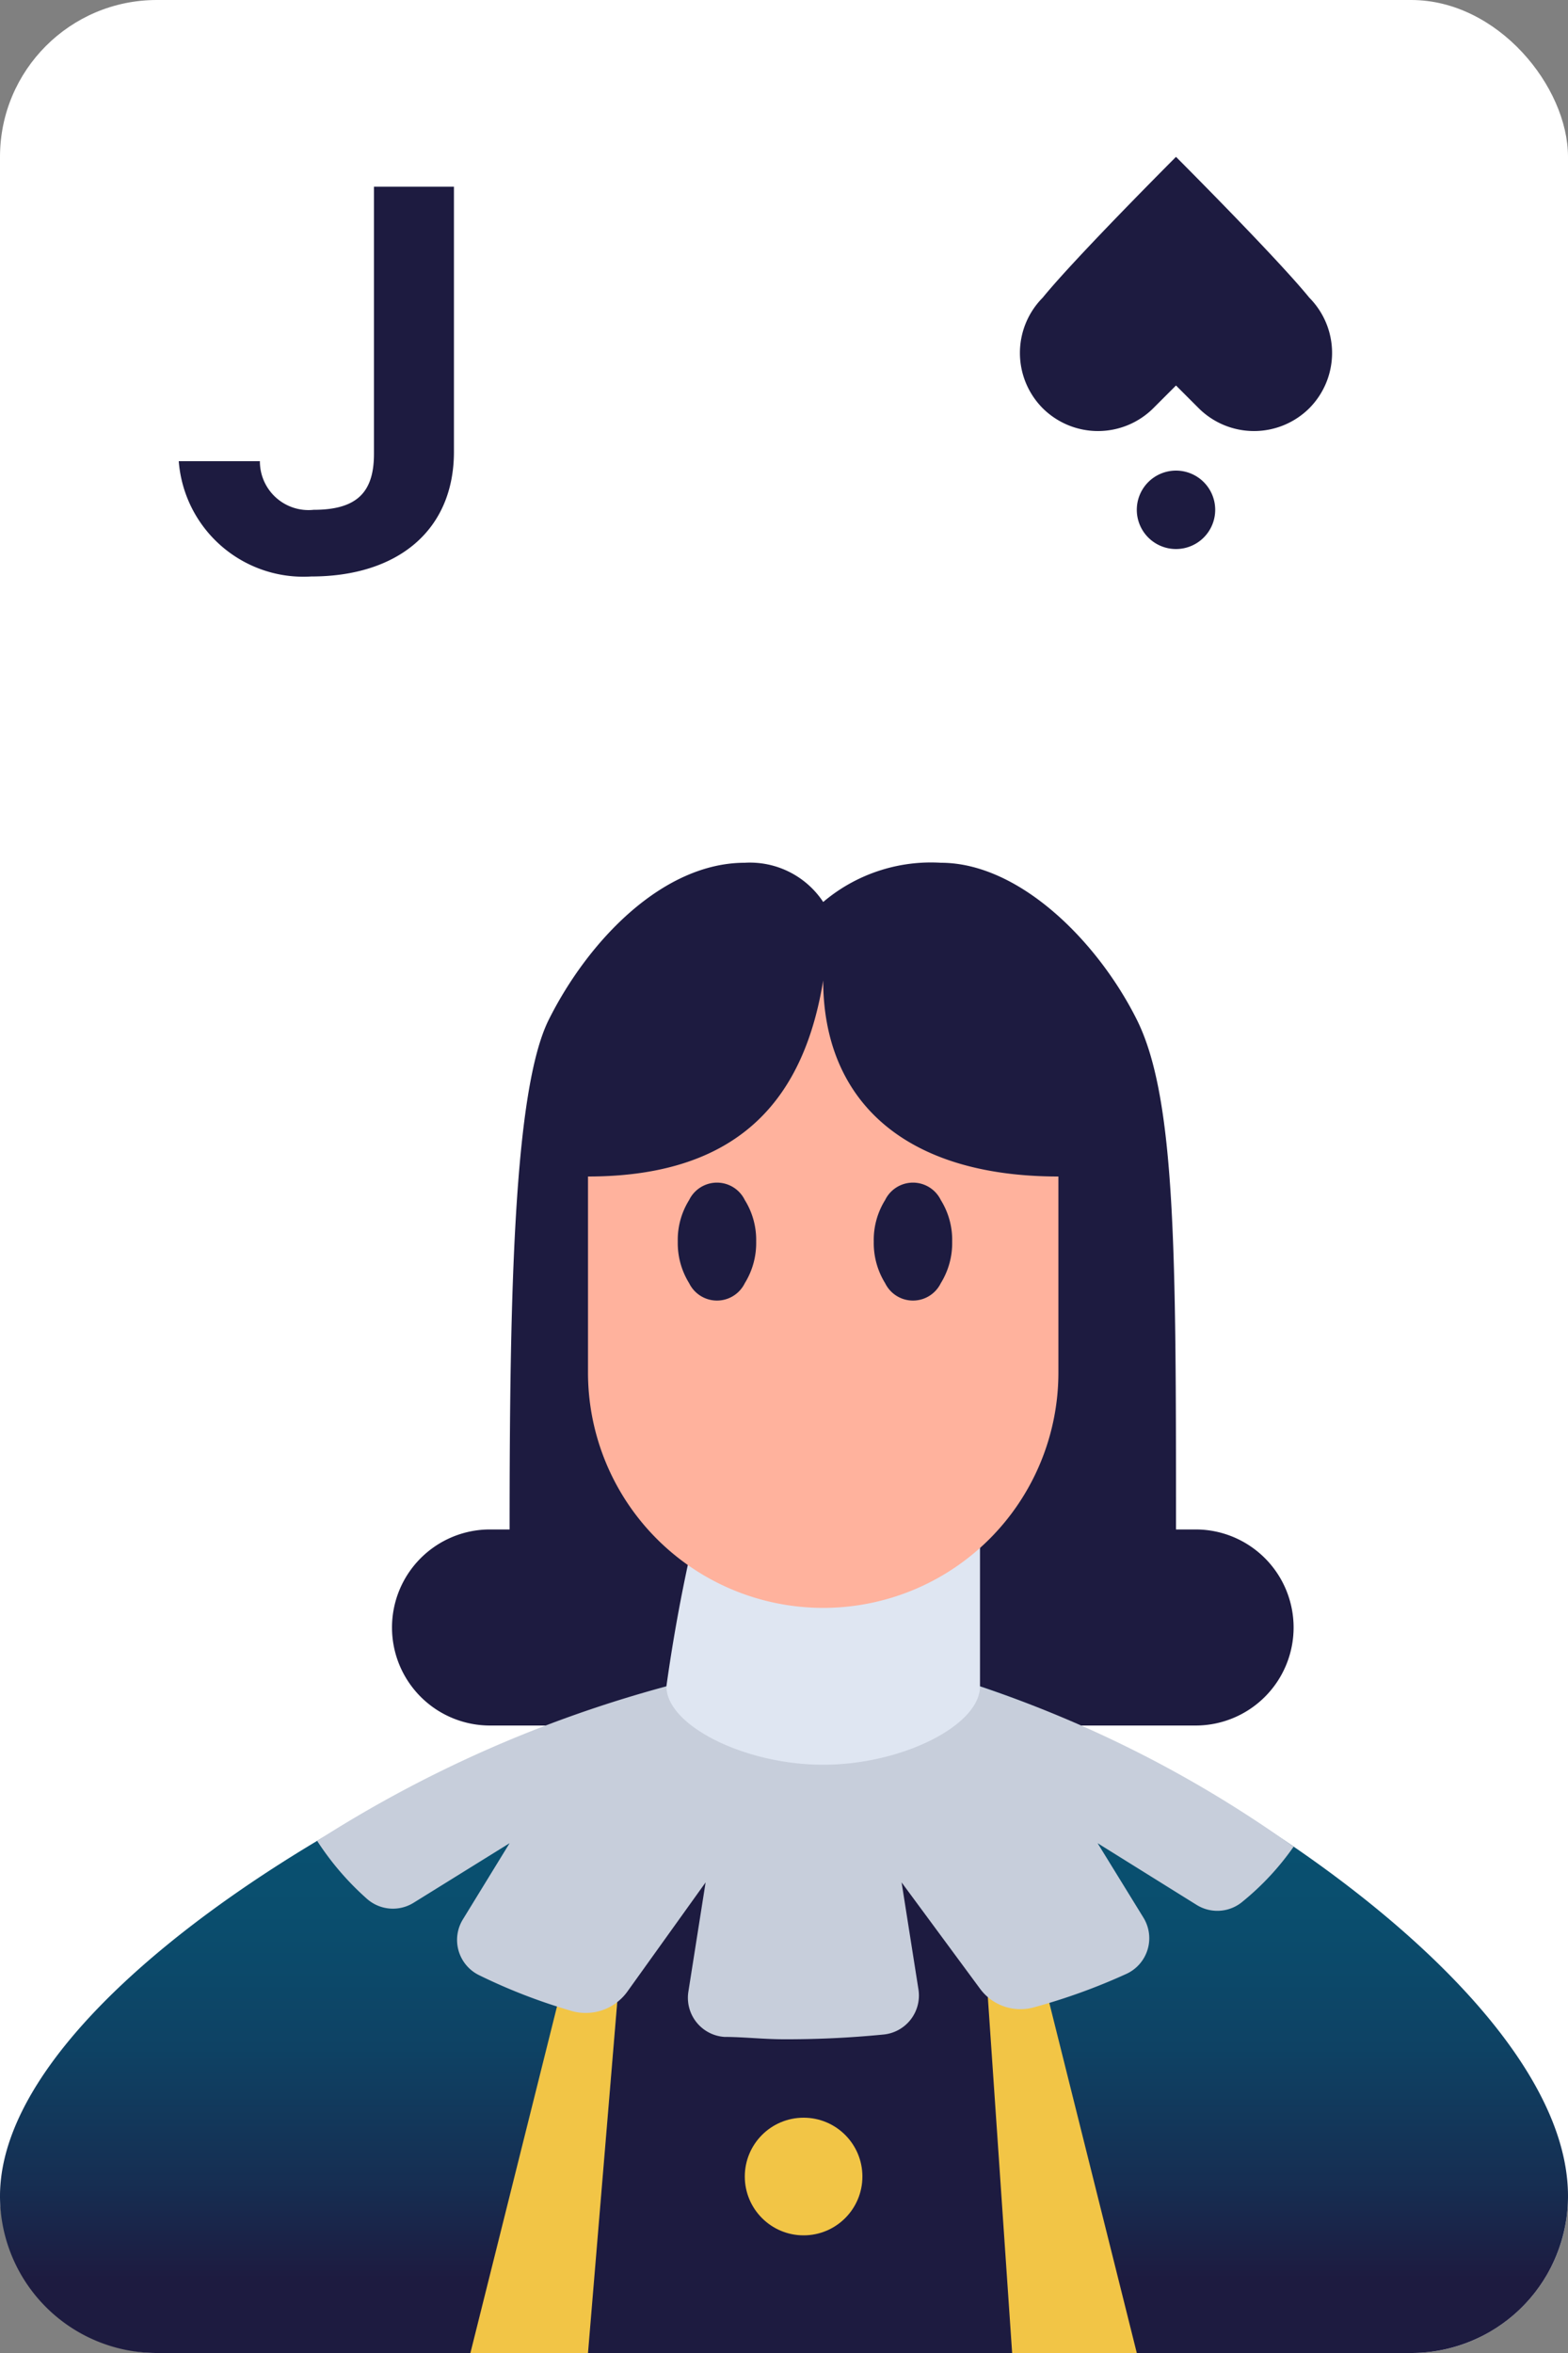 <svg xmlns="http://www.w3.org/2000/svg" viewBox="0 0 40 60"><rect x="0" y="0" width="40" height="60" fill="#808080" stroke="none"/><defs><linearGradient id="svg_card_spades_jack_1" x1="20" y1="45.34" x2="20" y2="58.1" gradientUnits="userSpaceOnUse"><stop offset="0" stop-color="#085272"/><stop offset=".27" stop-color="#0a4e6e"/><stop offset=".54" stop-color="#0e4264"/><stop offset=".81" stop-color="#162e52"/><stop offset="1" stop-color="#1d1b40"/></linearGradient></defs><rect width="40" height="60" rx="4" fill="#fff"/><path d="M11.58 4.76v6.76c0 2-1.43 3.18-3.64 3.18a3.19 3.19 0 01-3.38-2.94h2.07A1.24 1.24 0 008 13c1.11 0 1.54-.45 1.54-1.43V4.76zM30.5 44h-18a2.5 2.5 0 01-2.5-2.5 2.5 2.5 0 012.5-2.5h.5c0-6 .11-11.22 1-13 1-2 2.9-4 5-4a2.24 2.24 0 012 1 4.25 4.25 0 013-1c2 0 4 2 5 4s1 6 1 13h.5a2.5 2.5 0 012.5 2.5 2.5 2.5 0 01-2.5 2.5z" fill="#1d1b40"/><path d="M0 56a4 4 0 004 4h32a4 4 0 004-4c0-5-9-11-15-13h-8c-7 2-17 8-17 13z" fill="url(#svg_card_spades_jack_1)"/><path d="M25 48h-9l-1 12h11l-1-12z" fill="#1d1b40"/><path d="M25.82 60L25 48h1l3 12h-3.18zM16 48h-1l-3 12h3l1-12z" fill="#f2c546"/><path d="M23 48l2 2.71a1.28 1.28 0 001.36.48 15.54 15.54 0 002.38-.86 1 1 0 00.43-1.43L28 47l2.52 1.57a1 1 0 001.19-.09A6.88 6.88 0 0033 47.09 30.33 30.33 0 0025 43h-8a31.91 31.91 0 00-8.91 3.94 7.17 7.17 0 001.25 1.46 1 1 0 001.21.12L13 47l-1.19 1.94a1 1 0 00.4 1.42 14.47 14.47 0 002.31.9 1.31 1.31 0 001.48-.47L18 48l-.44 2.79a1 1 0 00.92 1.15c.48 0 1 .06 1.52.06a25.11 25.11 0 002.53-.12 1 1 0 00.9-1.15z" fill="#c7cedb"/><path d="M18 38h7v5c0 1-2 2-4 2s-4-1-4-2a43.31 43.31 0 011-5z" fill="#dfe6f2"/><path d="M21 41a6 6 0 01-6-6v-5c4 0 5.53-2.13 6-5 0 3 2 5 6 5v5a6 6 0 01-6 6z" fill="#ffb29d"/><path d="M19.29 31.66a1.94 1.94 0 01-.29 1.06.79.79 0 01-1.42 0 1.94 1.94 0 01-.29-1.06 1.92 1.92 0 01.29-1.06.79.79 0 011.42 0 1.92 1.92 0 01.29 1.06zm5 0a1.94 1.94 0 01-.29 1.06.79.79 0 01-1.42 0 1.94 1.94 0 01-.29-1.06 1.92 1.92 0 01.29-1.06.79.79 0 011.42 0 1.92 1.92 0 01.29 1.06z" fill="#1d1b40"/><circle cx="20.5" cy="55.5" r="1.5" fill="#f2c546"/><path d="M33.4 10.41a2 2 0 01-2.82 0L30 9.83l-.58.58a2 2 0 01-2.82 0 2 2 0 010-2.82C27.42 6.58 30 4 30 4s2.58 2.58 3.4 3.59a2 2 0 010 2.82zM31 13a1 1 0 10-1 1 1 1 0 001-1z" fill="#1d1b40"/></svg>
